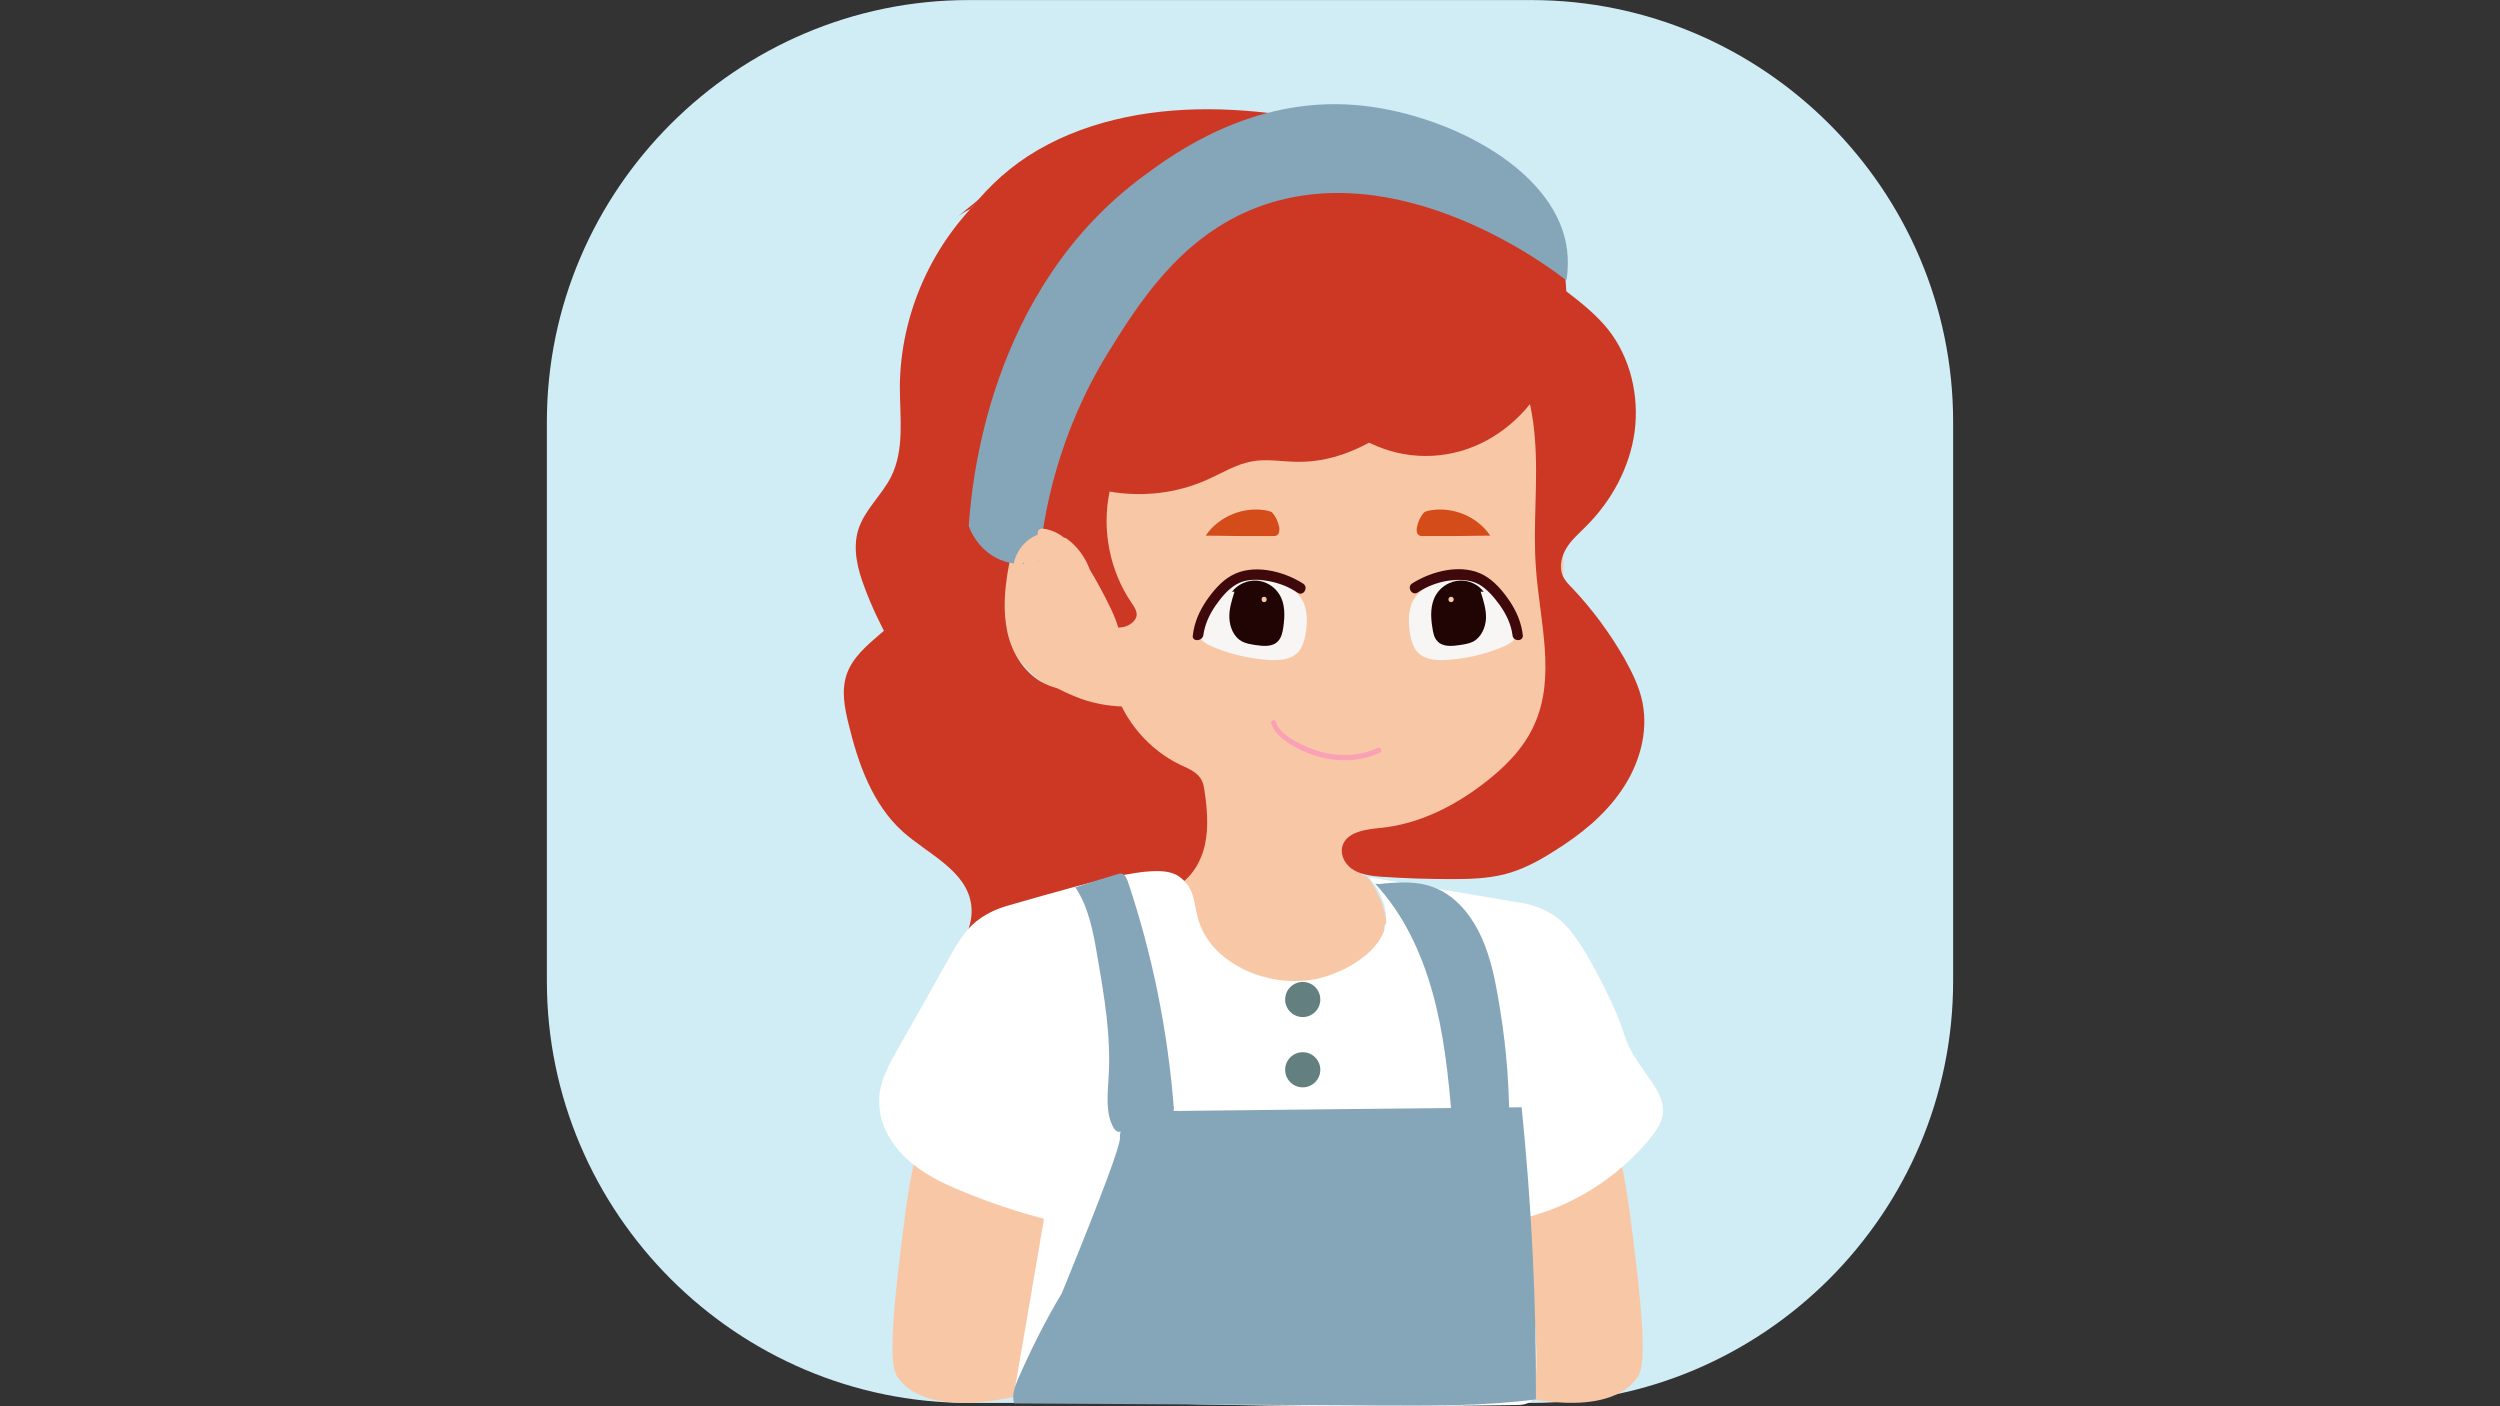 <?xml version="1.0" encoding="utf-8"?>
<!-- Generator: Adobe Illustrator 23.0.5, SVG Export Plug-In . SVG Version: 6.00 Build 0)  -->
<svg version="1.1" id="圖層_1" xmlns="http://www.w3.org/2000/svg" xmlns:xlink="http://www.w3.org/1999/xlink" x="0px" y="0px"
	 viewBox="0 0 1920 1080" style="enable-background:new 0 0 1920 1080;" xml:space="preserve">
<rect x="0" y="0" width="1920" height="1080" fill="#333333" stroke="none"/>
<style type="text/css">
	.st0{fill:#D0ECF4;}
	.st1{fill:#0A0A0A;}
	.st2{fill:#CD3825;}
	.st3{fill:#F8C8A6;}
	.st4{fill:#F8C8A6;stroke:#F8C8A6;stroke-width:0.1;stroke-miterlimit:10;}
	.st5{fill:#85A6B9;}
	.st6{fill:#FFFFFF;}
	.st7{fill:#647F80;}
	.st8{fill:#F9A2B5;}
	.st9{fill:#D34C1A;}
	.st10{fill:#F7F6F5;}
	.st11{fill:#210505;}
	.st12{fill:#3F090B;}
</style>
<path class="st0" d="M1176,1077.44H744c-178.2,0-324-145.74-324-323.86V323.92C420,145.79,565.8,0.05,744,0.05h432
	c178.2,0,324,145.74,324,323.86v429.66C1500,931.7,1354.2,1077.44,1176,1077.44z"/>
<g>
	<g>
		<path d="M960.36,651.02c0,2.88,0,6.3,0,9.18c-0.36,5.76,1.08,10.8,3.6,15.65c1.62,5.22,4.32,9.54,8.46,12.95
			c3.78,4.14,8.1,6.84,12.96,8.46c4.86,2.52,9.9,3.78,15.66,3.6c3.6-0.54,7.38-1.08,10.8-1.44c6.84-1.8,12.6-5.4,17.82-10.62
			c2.16-2.7,4.32-5.4,6.12-8.1c3.78-6.12,5.4-13.13,5.4-20.51c0-2.88,0-6.12,0-9.18c0.36-5.76-1.08-10.8-3.6-15.65
			c-1.62-5.22-4.32-9.36-8.46-12.95c-3.78-4.14-8.1-6.84-12.96-8.46c-4.86-2.52-9.9-3.78-15.66-3.6c-3.6,0.54-7.38,1.08-10.8,1.26
			c-6.84,1.98-12.6,5.4-17.82,10.62c-2.16,2.7-4.32,5.4-6.12,8.1C962.16,636.99,960.36,643.82,960.36,651.02L960.36,651.02z"/>
	</g>
</g>
<g>
	<g>
		<path class="st1" d="M938.22,427.91c3.24,5.4,6.48,10.8,9.72,16.19c1.08,1.8,3.78,2.7,5.76,1.26c1.8-1.08,2.7-3.6,1.26-5.76
			c-3.24-5.4-6.48-10.8-9.72-16.19c-1.08-1.98-3.78-2.7-5.76-1.44C937.86,423.6,937.14,425.93,938.22,427.91L938.22,427.91z"/>
	</g>
</g>
<g>
	<g>
		<path class="st1" d="M938.94,420.9c4.14,9,8.82,17.63,14.4,25.73c1.08,1.98,3.6,2.7,5.76,1.44c1.8-1.08,2.7-3.78,1.26-5.76
			c-5.4-8.1-10.26-16.73-14.4-25.73c-0.9-1.8-3.78-2.52-5.76-1.26C938.4,416.58,938.22,418.92,938.94,420.9L938.94,420.9z"/>
	</g>
</g>
<g>
	<g>
		<path class="st1" d="M1140.18,389.05c-56.7-0.36-113.22,0.9-169.74,3.24c-5.04,0.36-5.04,8.46,0,8.1
			c56.52-2.52,113.04-3.6,169.74-3.24C1145.22,397.15,1145.22,389.05,1140.18,389.05L1140.18,389.05z"/>
	</g>
</g>
<g>
	<path class="st2" d="M758.04,147.95c-41.76,37.6-66.6,92.84-66.96,148.98c0,23.57,3.78,48.4-6.84,69.45
		c-7.38,14.39-20.52,25.37-25.2,40.84c-4.32,14.57-0.36,30.23,5.22,44.62c5.4,14.57,12.24,28.61,19.62,42.1
		c4.32,7.38,9.18,14.93,16.74,18.35c11.34,5.4,24.84,0.9,36.36-3.78c21.24-8.46,43.02-17.09,60.84-31.31
		c21.6-17.27,36.18-41.56,48.06-66.39c18.9-39.76,32.4-83.13,30.24-126.85c-2.16-44.08-22.14-88.34-58.32-113.17
		c-25.2-17.09-61.74-22.49-84.6-2.52"/>
</g>
<path class="st3" d="M825,1058.55c-60.84,23.75-115.56,26.45-135,0c-3.78-5.22-8.1-14.39,0-84.02c7.74-65.85,11.88-98.78,27-112.09
	c35.28-30.77,99.36-3.78,108,0V1058.55z"/>
<path class="st3" d="M1122,1058.55c60.84,23.75,115.56,26.45,135,0c3.78-5.22,8.1-14.39,0-84.02c-7.74-65.85-11.88-98.78-27-112.09
	c-35.28-30.77-99.36-3.78-108,0V1058.55z"/>
<g>
	<path class="st3" d="M1045.86,623.49c-0.36,12.59-0.36,25.37-0.54,38.14c0,3.78,0,7.56,1.08,10.98c1.26,4.14,4.32,7.02,7.02,10.26
		c14.04,18.35,11.88,50.56-1.26,69.99c-13.14,19.43-34.38,27.53-54.54,28.43c-25.92,1.08-52.74-9.36-72.18-31.67
		c-19.44-22.13-30.6-56.5-26.46-89.06c0.36-2.52,0.9-5.22,2.52-6.84c4.32-4.32,11.34,3.6,16.02-0.54c2.16-1.98,2.7-5.22,2.88-8.46
		c2.88-23.21,5.94-46.78,9.18-69.99C957.84,615.21,1003.74,634.29,1045.86,623.49"/>
</g>
<path class="st4" d="M1107.42,632.67c-73.26,28.97-143.1,4.14-154.62,0c-92.88-32.93-154.26-132.78-154.62-251
	c49.86-27.89,111.78-57.58,185.76-83.67c81-28.61,154.98-45.7,216.54-55.96c0,46.42,0,92.84,0,139.26c0,55.96,0,83.67,0,83.67
	c1.62,62.61,5.4,67.47,0,83.67C1182.84,602.98,1117.32,628.89,1107.42,632.67z"/>
<g>
	<path class="st3" d="M833.64,433.49c-5.76-6.84-11.52-13.49-19.26-18.35s-16.74-7.56-25.38-5.22c-8.46,2.52-14.94,9.54-18.18,17.27
		c-3.24,8.1-3.78,16.73-3.6,25.37c1.08,18.71,7.02,37.24,18.54,52.18c11.7,14.93,28.98,25.37,47.52,27.35
		c4.68,0.54,9.72,0.36,13.86-1.98c5.22-2.88,8.1-9,9-14.57c0.9-5.94-0.54-11.87-1.98-17.63c-5.76-24.83-14.04-48.94-24.48-72.15"/>
	<g>
		<path class="st3" d="M836.7,430.61c-8.1-9.18-16.56-18.89-28.08-23.21c-10.26-3.78-21.6-2.88-30.24,4.14
			c-19.26,15.11-16.38,45.34-10.26,66.21c6.84,22.67,22.14,43,44.1,52.9c9.18,4.14,20.88,7.56,31.14,5.76
			c10.98-1.8,17.1-11.87,17.64-22.67c0.36-7.02-1.62-14.03-3.24-21.05c-1.98-8.1-4.32-16.55-6.84-24.65
			c-4.86-15.11-10.62-29.69-17.1-44.08c-2.16-4.86-9.18-0.54-7.02,4.14c9.18,19.97,16.38,40.84,21.78,62.07
			c2.52,9.9,7.56,23.57,1.08,32.93c-5.94,8.64-19.62,5.22-28.08,2.16c-18-6.3-32.4-20.51-40.5-37.6
			c-8.28-17.27-14.04-44.08-4.32-61.89c5.4-10.26,15.66-15.47,27-12.23c11.52,3.24,19.98,13.13,27.54,22.13
			C834.18,440.33,839.76,434.57,836.7,430.61L836.7,430.61z"/>
	</g>
</g>
<g>
	<g>
		<path class="st2" d="M1132.26,151.19c-5.94-12.95-13.86-25.73-25.56-33.83c-10.08-6.84-22.5-9.72-34.38-12.41
			c-47.34-10.8-95.4-20.87-144-21.05s-98.28,9.72-139.14,36.17c-18.9,12.41-35.64,28.61-48.6,47.32
			c8.28,17.27,12.6,36.17,10.98,55.96c-0.36,4.32-0.9,8.82-1.44,13.13c1.98,16.73,1.62,33.83-1.62,50.02
			c-1.62,8.1-3.24,16.19-5.22,24.11c-1.08,4.32-2.7,8.1-3.96,12.23c-3.78,24.83-8.46,49.48-13.14,73.95
			c-0.36,1.26-0.9,2.7-1.08,4.14c5.94,0.54,12.42-2.7,18-0.9c7.38,2.16,10.08,11.7,7.56,18.89c-2.52,7.02-8.64,12.41-14.4,17.27
			l-60.12,50.56c-10.44,9-21.6,18.35-25.92,31.31c-4.14,12.23-1.62,25.37,1.44,37.78c7.38,30.59,18.36,61.89,41.76,82.95
			c19.44,17.27,48.6,29.69,52.38,55.6c2.52,16.19-6.84,31.85-16.56,45.16c21.6,13.85,50.58,3.78,71.64-10.62
			c21.06-14.39,40.14-33.47,64.98-39.4c12.42-2.88,25.56-2.52,36.72-8.28c12.24-6.3,19.98-19.43,22.86-32.75
			c2.88-13.49,1.62-27.53-0.36-41.02c-0.36-2.7-0.9-5.76-2.16-8.1c-2.88-6.12-9.9-9-16.2-11.87c-24.48-11.7-43.74-34.37-51.3-60.27
			c-17.82,2.88-36.9,5.76-53.1-2.16c-15.12-7.38-25.02-23.03-28.62-39.4c-3.6-16.55-2.16-33.47,0.9-50.2
			c1.08-5.94,2.52-12.41,6.48-16.73c9.72-10.26,27.9-3.06,35.64,8.82c7.74,11.7,10.08,26.45,17.28,38.68s24.3,20.87,35.28,12.23
			c1.62-1.44,3.24-3.24,3.6-5.4c0.54-3.6-1.62-6.84-3.6-9.72c-17.1-24.83-23.22-56.68-17.1-85.82c25.02,4.32,51.48,1.44,75.06-9.18
			c11.34-5.04,22.14-11.87,34.38-14.03c11.52-2.16,23.4,0.36,35.46,0.36c48.6,0.36,88.74-36.17,123.66-70.53
			c9.36-9.18,19.26-18.89,23.76-31.31c3.24-8.64,3.78-18.17,3.78-27.53C1148.64,199.23,1142.88,174.04,1132.26,151.19z"/>
	</g>
	<g>
		<path class="st2" d="M1111.74,167.92c33.12,13.49,63.18,34.37,91.62,56.14c11.34,8.64,22.68,17.81,31.68,28.97
			c17.28,21.95,23.94,51.1,20.34,78.63c-3.78,27.53-17.82,53.26-37.62,72.87c-5.04,5.22-10.8,9.9-14.58,16.19
			c-3.78,6.12-5.94,14.03-3.24,20.87c1.62,4.14,4.86,7.38,7.74,10.26c15.3,16.19,28.8,34.55,39.96,53.98
			c5.94,10.8,11.52,21.95,13.86,34.01c4.5,23.21-2.7,47.5-16.02,66.93c-13.14,19.43-32.04,34.55-52.02,46.96
			c-11.88,7.56-24.48,14.39-38.34,17.81c-13.14,3.24-26.64,3.6-40.14,3.6c-18.18,0-35.82-0.54-54-1.8
			c-7.38-0.54-14.58-1.44-20.88-4.86c-6.3-3.42-10.8-10.8-9.36-17.81c2.7-11.87,18.36-13.85,30.6-14.93
			c28.08-3.06,54.36-16.01,76.68-32.93c16.56-12.41,31.86-27.35,40.14-45.88c17.1-37.06,4.32-79.89,1.44-120.37
			c-2.52-33.47,1.98-67.29-0.9-100.94c-2.7-33.47-13.5-68.55-39.96-89.6c-5.94-4.68-12.42-8.64-17.64-14.03
			c-6.48-6.84-10.26-16.01-12.42-25.19c-3.24-13.85-2.88-28.07,0.54-41.56"/>
	</g>
</g>
<g>
	<g>
		<path class="st3" d="M783.24,441.41c0-1.44,0-2.7,0.36-4.14c0-0.54,0-1.26,0.36-1.8c0,0.54,0-0.36,0-0.54
			c0-0.54,0.36-1.08,0.36-1.44c0.36-1.26,0.54-2.52,1.08-3.78c0-0.36,0.36-0.54,0.36-0.9c0.54-1.44-0.36,0.36,0.36-0.36
			c0.36-0.9,0.54-1.44,1.08-2.16c0.36-0.54,0.9-1.08,1.08-1.8c-0.36,0.54,0.54-0.54,0.54-0.54c0.54-0.54,0.9-0.9,1.44-1.44
			c0.54-0.54,0.36-0.36,0,0c0.36-0.36,0.54-0.54,0.9-0.54c0.54-0.36,1.08-0.54,1.62-0.9c0.9-0.36,0.36,0,0,0
			c0.36-0.36,0.9-0.36,1.08-0.36c0.54-0.36,1.08-0.36,1.44-0.36c0,0,1.08-0.36,0.54,0c-0.54,0,0.9,0,0.9,0c0.54,0,1.08,0,1.44,0
			c1.08,0-0.9-0.36,0.36,0c0.36,0,0.54,0,0.9,0.36c0.36,0,0.54,0.36,0.9,0.36c1.08,0.36-0.54-0.36,0.36,0.36
			c0.36,0,0.54,0.36,0.54,0.36c0.9,0.54-0.36-0.54,0.36,0.36c0.36,0.36,0.54,0.54,0.54,0.54c0.54,0.54-0.36-0.9,0.36,0.36
			c0,0.36,0.36,0.54,0.36,0.54c-0.36-0.54,0-0.36,0,0s0.36,1.44,0,0.36c0,0.36,0,0.54,0,0.9c0-1.08,0,0,0,0c0.36-0.54,0.36-0.54,0,0
			c0.36-0.36,0.36-0.36,0,0c0,0-0.9,0.9-0.36,0.36c-0.36,0.36-0.54,0.36-0.9,0.54c-0.36,0.18-0.54,0.36-0.9,0.54
			c0,0-0.9,0.54-0.36,0.36c-1.44,0.54-3.06,1.08-4.68,1.62c-1.26,0.36-2.7,0.9-4.14,1.08c0.9-0.36,0.36,0,0,0s-0.54,0-0.9,0
			s-0.54,0-0.54,0c0.9,0,0.36,0-0.36,0h-0.36c-0.36,0-0.36,0,0,0c0.36,0.36,0.36,0,0,0c0.54,0.36,0.54,0.54,0.36,0.36
			c-0.36-0.54,0.54,0.9,0,0c0.36,0.54,0.36,0.9,0.36,1.26c-0.36,0.9,0,0.36,0,0c-0.36,0.36-0.36,0.54,0,0
			c-0.36,0.36-0.36,0.36-0.36,0c0.36,0,0.54-0.36,0.9-0.54c0.9-0.54-0.54,0,0.36-0.36c3.6-1.08,7.02-2.16,10.26-3.24
			c2.16-0.54,3.6-2.7,2.7-4.86c-0.54-2.16-2.88-3.6-4.86-2.7c-4.14,1.08-8.1,2.16-12.24,3.78c-3.78,1.62-6.48,5.94-4.32,10.08
			c1.62,3.24,5.76,4.14,9,3.78c4.14-0.54,8.1-1.98,11.88-3.6c3.78-1.62,6.84-5.22,6.48-9.54c-0.54-4.14-2.88-7.56-6.84-9.36
			c-6.84-3.24-14.76-1.08-20.34,4.14c-6.12,5.94-7.74,15.47-8.1,23.75c0,2.16,1.8,4.14,4.14,4.14
			C781.26,445.37,783.24,443.57,783.24,441.41L783.24,441.41z"/>
	</g>
</g>
<ellipse class="st2" cx="1095" cy="228.92" rx="108" ry="121.27"/>
<path class="st5" d="M1203,215.42c-7.74-6.3-129.78-101.48-243-53.98c-55.8,23.57-86.76,73.77-108,107.77
	c-39.96,64.23-50.76,126.31-54,161.75c-4.14,1.44-14.58,4.14-27,0c-19.26-6.48-26.1-24.29-27-26.99
	c2.16-31.31,14.76-181.36,135-269.35c22.32-16.55,82.26-60.45,162-53.98c66.24,5.4,151.2,46.42,162,107.77
	C1204.8,199.41,1204.08,208.95,1203,215.42z"/>
<g>
	<path class="st6" d="M906,673.51c-14.76-11.34-54-0.36-131.76,21.95c-4.86,1.44-14.4,4.32-24.12,11.87
		c-9.36,7.38-15.3,17.81-21.24,28.43c-12.96,23.21-26.1,46.42-39.24,69.63c-6.84,11.87-13.5,24.11-14.4,37.6
		c-1.08,17.63,7.74,34.37,20.52,46.42c12.6,11.87,28.8,19.79,45.18,26.27c19.62,8.1,40.14,14.93,60.84,20.33
		c-7.74,45.88-15.66,91.76-23.58,137.64c128.88,5.94,257.58,7.74,386.46,5.4c3.78,0,7.74-0.36,10.8-2.7
		c2.88-2.7,3.6-7.02,3.78-10.98c2.52-39.76-1.98-79.89-12.06-118.21c-0.9-2.7-1.62-5.94,0-8.46c1.26-2.7,4.5-3.6,7.56-4.32
		c35.64-9.72,68.04-30.77,91.8-59.19c4.32-5.22,8.46-10.8,10.08-17.27c3.42-14.57-8.1-26.27-18.9-42.64
		c-14.04-21.59-5.94-18.35-27.36-60.45c-19.44-38.14-29.7-47.86-40.5-53.98c-9.36-5.22-17.64-7.02-23.22-7.74
		c-38.34-6.48-76.86-12.95-115.38-19.43c4.14,4.68,15.12,18.89,12.96,35.98c-2.7,19.97-29.52,36.7-52.02,41.92
		c-28.08,6.12-59.94-2.88-79.2-23.21C911.4,704.46,924.18,687.18,906,673.51z"/>
</g>
<g>
	<g>
		<path class="st5" d="M825,681.79c10.8-3.6,21.78-7.02,32.76-10.26c1.26-0.54,2.88-0.9,4.32-0.36c2.16,0.9,3.24,3.6,4.14,5.94
			c18.72,55.6,30.6,114.43,35.28,173.81c0,0.9,0,1.8-0.36,2.7c-0.54,0.9-1.26,1.26-2.16,1.62c-12.24,4.68-24.3,9.18-36.72,13.31
			c-1.44,0.54-2.88,1.08-4.32,0.36c-1.08-0.54-1.98-1.62-2.7-2.7c-6.48-11.34-4.5-26.27-3.78-39.94c1.8-30.23-3.24-60.45-8.46-90.5
			c-3.24-19.25-6.84-39.22-17.28-54.52"/>
	</g>
	<g>
		<path class="st5" d="M1059.18,678.91c14.04-1.44,28.62-2.52,41.76,2.52c14.76,5.4,26.64,18.35,34.38,33.29
			c7.56,14.57,11.7,31.31,14.58,47.86c5.94,32.21,9.18,65.13,9.18,98.06c-13.14,0.54-26.1,1.44-39.42,1.98c-1.08,0-2.16,0-3.06-0.54
			c-1.08-0.9-1.26-2.52-1.62-4.14c-2.7-32.21-6.12-64.59-14.76-95.54c-8.64-31.13-22.68-60.81-44.1-83.67"/>
	</g>
	<g>
		<path class="st5" d="M900.24,853.26c89.46-1.08,179.1-1.98,268.38-2.88c7.56,74.49,11.34,149.34,10.98,224.37
			c-40.5,5.22-81.36,4.86-122.04,4.68c-92.88-0.54-185.76-1.08-278.64-1.62c-2.16-5.94,0.36-12.41,2.7-18.17
			c9.9-22.67,21.06-45.16,33.84-66.39c32.76-80.25,44.64-113.17,44.64-119.11c0-0.9-0.36-5.4,2.7-9.18c1.26-1.98,3.6-3.24,5.76-4.32
			c9.72-4.86,35.82-8.1,37.44-8.46"/>
	</g>
</g>
<ellipse class="st7" cx="1000.5" cy="767.61" rx="13.5" ry="13.49"/>
<ellipse class="st7" cx="1000.5" cy="821.59" rx="13.5" ry="13.49"/>
<g>
	<g>
		<path class="st3" d="M1043.88,678.01c6.84,9,11.34,19.43,13.14,30.59c0.36,2.16,2.88,3.24,4.86,2.7c2.16-0.54,3.24-2.7,2.7-4.86
			c-1.98-11.7-6.84-23.03-14.04-32.39c-1.44-1.62-3.6-2.7-5.76-1.26C1043.7,673.51,1042.62,676.21,1043.88,678.01L1043.88,678.01z"
			/>
	</g>
</g>
<g>
	<g>
		<path class="st8" d="M976.2,555.48c2.16,6.84,7.56,11.34,13.14,15.11c7.02,4.5,14.58,8.1,22.5,10.26
			c16.02,4.68,33.12,4.14,48.06-2.88c2.52-1.08,0.36-4.68-2.16-3.6c-13.5,6.48-29.52,6.84-43.74,2.88
			c-6.84-1.98-13.14-4.68-19.44-8.1c-5.94-3.6-12.6-7.74-14.76-14.93C979.26,552.06,975.3,553.14,976.2,555.48L976.2,555.48z"/>
	</g>
</g>
<g>
	<g>
		<path class="st3" d="M785.58,442.49c-0.36-0.9-0.54-1.62-0.54-2.52c0-0.54,0,0,0,0c0-0.36,0-0.36,0-0.54c0-0.54,0-0.9,0-1.26
			c0-0.9,0-1.62,0-2.52c0-0.36,0-0.36,0-0.54c0,0,0,0.54,0,0c0-0.54,0.36-1.08,0.36-1.62c0.36-0.9,0.36-1.62,0.54-2.16
			c0.18-0.54,0.36-0.9,0.54-1.26c0,0,0.36-0.54,0-0.36c-0.36,0.18,0.36-0.36,0.36-0.36c0.9-1.62,1.62-3.06,2.7-4.32
			c0.36-0.36,0,0,0,0c0-0.36,0.36-0.36,0.36-0.54c0.36-0.36,0.54-0.9,0.9-1.08c0.54-0.54,1.08-1.08,1.8-1.62
			c0.36,0,1.08-0.9,0.54-0.54c0.36-0.36,0.54-0.54,0.9-0.54c0.9-0.54,1.62-1.08,2.52-1.44c0.36-0.36,0.9-0.36,1.08-0.54
			c-0.54,0.36,0.36,0,0.54-0.36c0.9-0.36,1.62-0.54,2.7-0.9c0.9-0.36-0.36,0,0.54,0c0,0,0.54,0,0.36,0s0,0,0.36,0
			c-0.9-0.54-0.9-0.54-1.08-1.62c0-1.08,0-0.36,0,0c0.36-0.36,0,0-0.36,0.36c-1.44,1.62-3.6,3.6-5.4,4.86
			c-2.16,1.98-4.32,3.78-6.12,5.76c2.52,1.08,4.68,1.98,7.02,2.88c0-2.7,0.36-5.76,0.36-8.46c0-1.8-1.26-3.6-2.88-3.78
			c-1.62-0.54-3.78,0.36-4.5,1.98c-1.08,2.7-2.52,5.4-3.6,8.1c-0.9,1.98-0.54,4.32,1.44,5.76c1.62,1.08,4.5,0.54,5.76-1.26
			c1.08-2.7,2.52-5.4,3.6-8.46c-2.52-0.9-5.22-1.44-7.56-2.16c0,2.7-0.36,5.76-0.36,8.46c0,3.78,4.32,5.22,7.02,2.88
			c2.52-2.16,4.5-4.14,7.02-6.12c2.16-1.98,4.5-3.78,6.12-6.12c1.8-3.24,1.62-7.38-1.62-9.54c-2.52-1.62-5.4-1.26-8.1-0.9
			c-9.18,2.52-16.2,10.08-19.26,18.71c-1.62,4.86-1.98,10.62-0.36,15.47c0.54,2.16,2.88,3.6,4.86,2.7
			C784.86,446.81,786.12,444.29,785.58,442.49L785.58,442.49z"/>
	</g>
</g>
<g>
	<g>
		<path class="st3" d="M802.14,423.6c0.36-0.54,0.54-1.08,1.08-1.62c-0.36,0.54,0.36-0.36,0.36-0.36c0.36-0.36,0.54-0.54,0.54-0.9
			c0.36-0.36,0.54-0.54,0.9-0.54c0.36-0.36-0.36,0.36,0.36-0.36c0.36-0.36,0.54-0.36,0.9-0.54c0.36-0.18,0.54-0.36,0,0h0.36
			c0.36,0,0.54,0,0,0c-0.36,0-0.36,0,0,0s0.36,0-0.36,0c0.9,0.36-0.54-0.36,0,0c0.36,0.36-0.36-0.36-0.36-0.36s0,0.36,0.36,0.36
			c0-0.36-0.36-0.36,0,0c0,0,0.36,1.08,0,0.36c0,0.9,0,1.62,0,2.16c0.36,7.38,0.36,14.57,0.54,21.95c0,2.16,1.8,4.14,3.96,4.14
			s4.14-1.8,4.14-4.14c0-4.68-0.36-9.18-0.36-13.49c0-2.16,0-4.68-0.36-6.84c0-2.16,0-4.32-0.54-6.12
			c-1.44-4.32-5.76-6.84-10.08-5.22c-3.42,1.44-6.48,4.32-8.28,7.56c-1.08,1.8-0.54,4.32,1.26,5.76
			C798.36,425.93,800.88,425.39,802.14,423.6L802.14,423.6z"/>
	</g>
</g>
<g>
	<g>
		<path class="st3" d="M806.1,420.36c5.4,7.56,8.46,16.19,9,25.19c0,2.16,1.98,4.14,4.14,4.14s4.14-1.8,4.14-4.14
			c-0.54-10.62-3.78-20.87-9.9-29.15c-1.26-1.8-3.6-2.7-5.76-1.26C805.74,415.68,804.84,418.38,806.1,420.36L806.1,420.36z"/>
	</g>
</g>
<g>
	<g>
		<path class="st3" d="M799.26,514.28c21.06,13.85,45.36,21.95,70.56,23.75c3.96,0.36,5.4-5.76,2.16-7.56
			c-11.34-5.94-23.76-10.62-36.18-13.49c-6.48-1.62-12.96-2.52-19.62-3.24c-4.68-0.54-11.34,0-10.98,6.48
			c0,5.76,7.38,8.64,11.7,10.8c5.76,2.7,11.52,5.22,17.46,7.02c12.42,3.78,25.38,5.22,37.98,4.32c5.22-0.36,5.22-8.46,0-8.1
			c-9.9,0.54-20.34,0-29.88-2.52c-4.86-1.08-9.9-2.7-14.58-4.68c-2.52-0.9-4.5-1.98-6.84-2.88c-1.8-0.9-4.5-3.24-6.48-3.6
			c-0.54-0.9-1.08-0.9-1.26,0.36c-0.9,0.9-0.9,1.08,0,0.9c0.54,0.36,2.7,0.36,3.24,0.36c2.52,0.36,5.04,0.54,7.56,1.08
			c4.86,0.9,9.9,1.98,14.94,3.24c10.26,2.7,19.98,6.48,29.52,11.34c0.9-2.52,1.26-5.04,2.16-7.56c-23.76-1.98-46.44-9.9-66.42-22.67
			C799.08,504.2,795.12,511.22,799.26,514.28L799.26,514.28z"/>
	</g>
</g>
<g>
	<g>
		<path class="st3" d="M807.36,419.82c10.8,4.14,14.58,19.97,17.1,29.69c3.24,13.49,3.78,27.53,1.8,41.02
			c-0.54,3.24,1.62,5.76,4.86,4.86c7.38-1.44,9.72-9.18,10.62-16.01c0.9-8.46,0.54-16.73-0.54-24.83
			c-2.16-16.01-8.46-31.13-21.96-40.84c-3.24-2.52-7.74,2.52-5.76,5.76c17.64,24.29,29.16,52.36,33.84,82.05
			c0.36,2.16,2.88,3.6,4.86,2.7c8.46-2.7,9.18-11.87,7.38-19.43c-2.7-11.34-9.18-23.03-14.58-33.29
			c-5.76-10.62-11.7-20.87-19.26-30.05c-6.48-8.1-14.58-14.39-25.02-15.47c-5.04-0.54-5.04,7.56,0,8.1
			c8.1,0.9,14.58,7.02,19.44,13.31c5.94,7.38,10.8,15.65,15.48,24.11c4.86,8.64,9.18,17.27,12.6,26.45
			c1.26,3.24,7.74,16.73,1.62,18.71c1.62,0.9,3.24,1.8,4.86,2.7c-4.86-30.23-16.74-59.19-34.56-84.02
			c-1.98,1.98-3.78,3.78-5.76,5.76c10.62,7.56,15.3,19.97,17.64,32.39c1.08,6.48,1.44,12.95,1.08,19.43
			c0,4.32,0.54,13.85-4.86,14.93c1.62,1.62,3.24,3.24,4.86,4.86c2.52-16.19,1.62-32.75-2.7-48.58
			c-3.42-12.41-8.64-27.53-21.78-32.21C804.48,410.1,802.68,417.84,807.36,419.82L807.36,419.82z"/>
	</g>
</g>
<g>
	<path class="st9" d="M1095.9,392.47c18.18-4.32,38.34,3.6,48.6,18.89c-17.28,0.36-34.56,0.36-51.84,0.36c-0.9,0-1.98,0-2.7-0.54
		c-2.16-1.08-2.16-4.14-1.8-6.12c0.9-4.32,2.7-8.46,5.76-11.7"/>
</g>
<g>
	<path class="st9" d="M974.58,392.47c-18-4.32-38.34,3.6-48.6,18.89c17.28,0.36,34.56,0.36,51.84,0.36c0.9,0,1.8,0,2.7-0.54
		c2.16-1.08,2.16-4.14,1.98-6.12c-0.9-4.32-2.7-8.46-5.76-11.7"/>
</g>
<g>
	<path class="st10" d="M921.3,488.37c1.08-9.72,6.84-18.17,12.24-26.27c4.32-6.12,8.82-12.95,16.2-15.47
		c2.88-1.08,6.12-1.08,9.36-1.08c7.38,0,14.76,0,21.78,1.8c7.02,1.98,13.86,5.76,18.18,11.87c5.4,7.74,5.22,18.35,3.6,27.89
		c-0.9,5.04-2.52,10.26-5.94,14.03c-5.4,5.4-13.86,6.12-21.24,5.76c-14.76-0.9-29.52-4.14-43.02-9.72
		c-5.4-2.16-11.34-5.4-12.6-10.98"/>
</g>
<g>
	<path class="st11" d="M948.12,454.36c-2.16,6.84-4.32,13.49-3.96,20.51c0.36,7.02,3.42,14.39,9.72,17.81
		c3.24,1.62,6.84,2.16,10.26,2.7c5.94,0.9,13.14,1.62,17.28-2.88c2.7-2.7,3.6-6.84,4.14-10.62c1.26-8.64,1.62-18.35-3.24-25.73
		c-3.78-5.94-10.44-9.9-17.46-10.26s-14.4,2.88-18.72,8.64"/>
</g>
<g>
	<g>
		<path class="st3" d="M970.8,462.46c2.7,0,2.7-4.14,0-4.14C968.28,458.32,968.28,462.46,970.8,462.46L970.8,462.46z"/>
	</g>
</g>
<g>
	<g>
		<path class="st12" d="M924.18,487.83c1.08-8.1,4.5-15.65,9.18-22.49c4.32-6.12,9.36-12.59,16.2-16.55
			c7.02-4.14,16.02-4.14,23.76-2.7c8.28,1.44,16.2,4.32,23.4,9.18c4.32,2.88,8.46-4.14,4.14-7.02c-15.12-9.72-38.7-15.65-55.26-6.12
			c-7.74,4.32-14.04,11.87-19.26,19.43c-5.4,8.1-9.18,16.73-10.26,26.45C915.18,492.87,923.28,492.87,924.18,487.83L924.18,487.83z"
			/>
	</g>
</g>
<g>
	<path class="st10" d="M1164.12,488.37c-1.08-9.72-6.84-18.17-12.06-26.27c-4.32-6.12-9-12.95-16.2-15.47
		c-2.88-1.08-6.12-1.08-9.36-1.08c-7.38,0-14.94,0-21.96,1.8c-7.02,1.98-13.86,5.76-18,11.87c-5.4,7.74-5.04,18.35-3.6,27.89
		c0.9,5.04,2.52,10.26,5.94,14.03c5.4,5.4,13.86,6.12,21.24,5.76c14.94-0.9,29.52-4.14,43.02-9.72c5.4-2.16,11.34-5.4,12.6-10.98"/>
</g>
<g>
	<path class="st11" d="M1137.12,454.36c2.16,6.84,4.32,13.49,4.14,20.51c-0.36,7.02-3.6,14.39-9.72,17.81
		c-3.24,1.62-6.84,2.16-10.26,2.7c-5.94,0.9-13.14,1.62-17.28-2.88c-2.7-2.7-3.42-6.84-3.96-10.62c-1.44-8.64-1.62-18.35,3.24-25.73
		c3.78-5.94,10.62-9.9,17.64-10.26s14.4,2.88,18.54,8.64"/>
</g>
<g>
	<g>
		<path class="st3" d="M1114.44,462.46c2.7,0,2.7-4.14,0-4.14S1111.74,462.46,1114.44,462.46L1114.44,462.46z"/>
	</g>
</g>
<g>
	<g>
		<path class="st12" d="M1169.52,487.83c-1.08-9.72-4.86-18.35-10.26-26.45c-5.04-7.38-11.34-14.93-19.26-19.43
			c-16.74-9.54-40.14-3.6-55.44,6.12c-4.32,2.7-0.36,9.72,4.14,7.02c7.02-4.68,14.58-7.56,22.68-9c8.1-1.26,17.28-1.26,24.48,2.7
			c6.48,3.78,11.7,10.08,16.02,16.01c4.86,6.84,8.64,14.57,9.72,23.03C1161.96,492.87,1170.06,492.87,1169.52,487.83L1169.52,487.83
			z"/>
	</g>
</g>
</svg>
